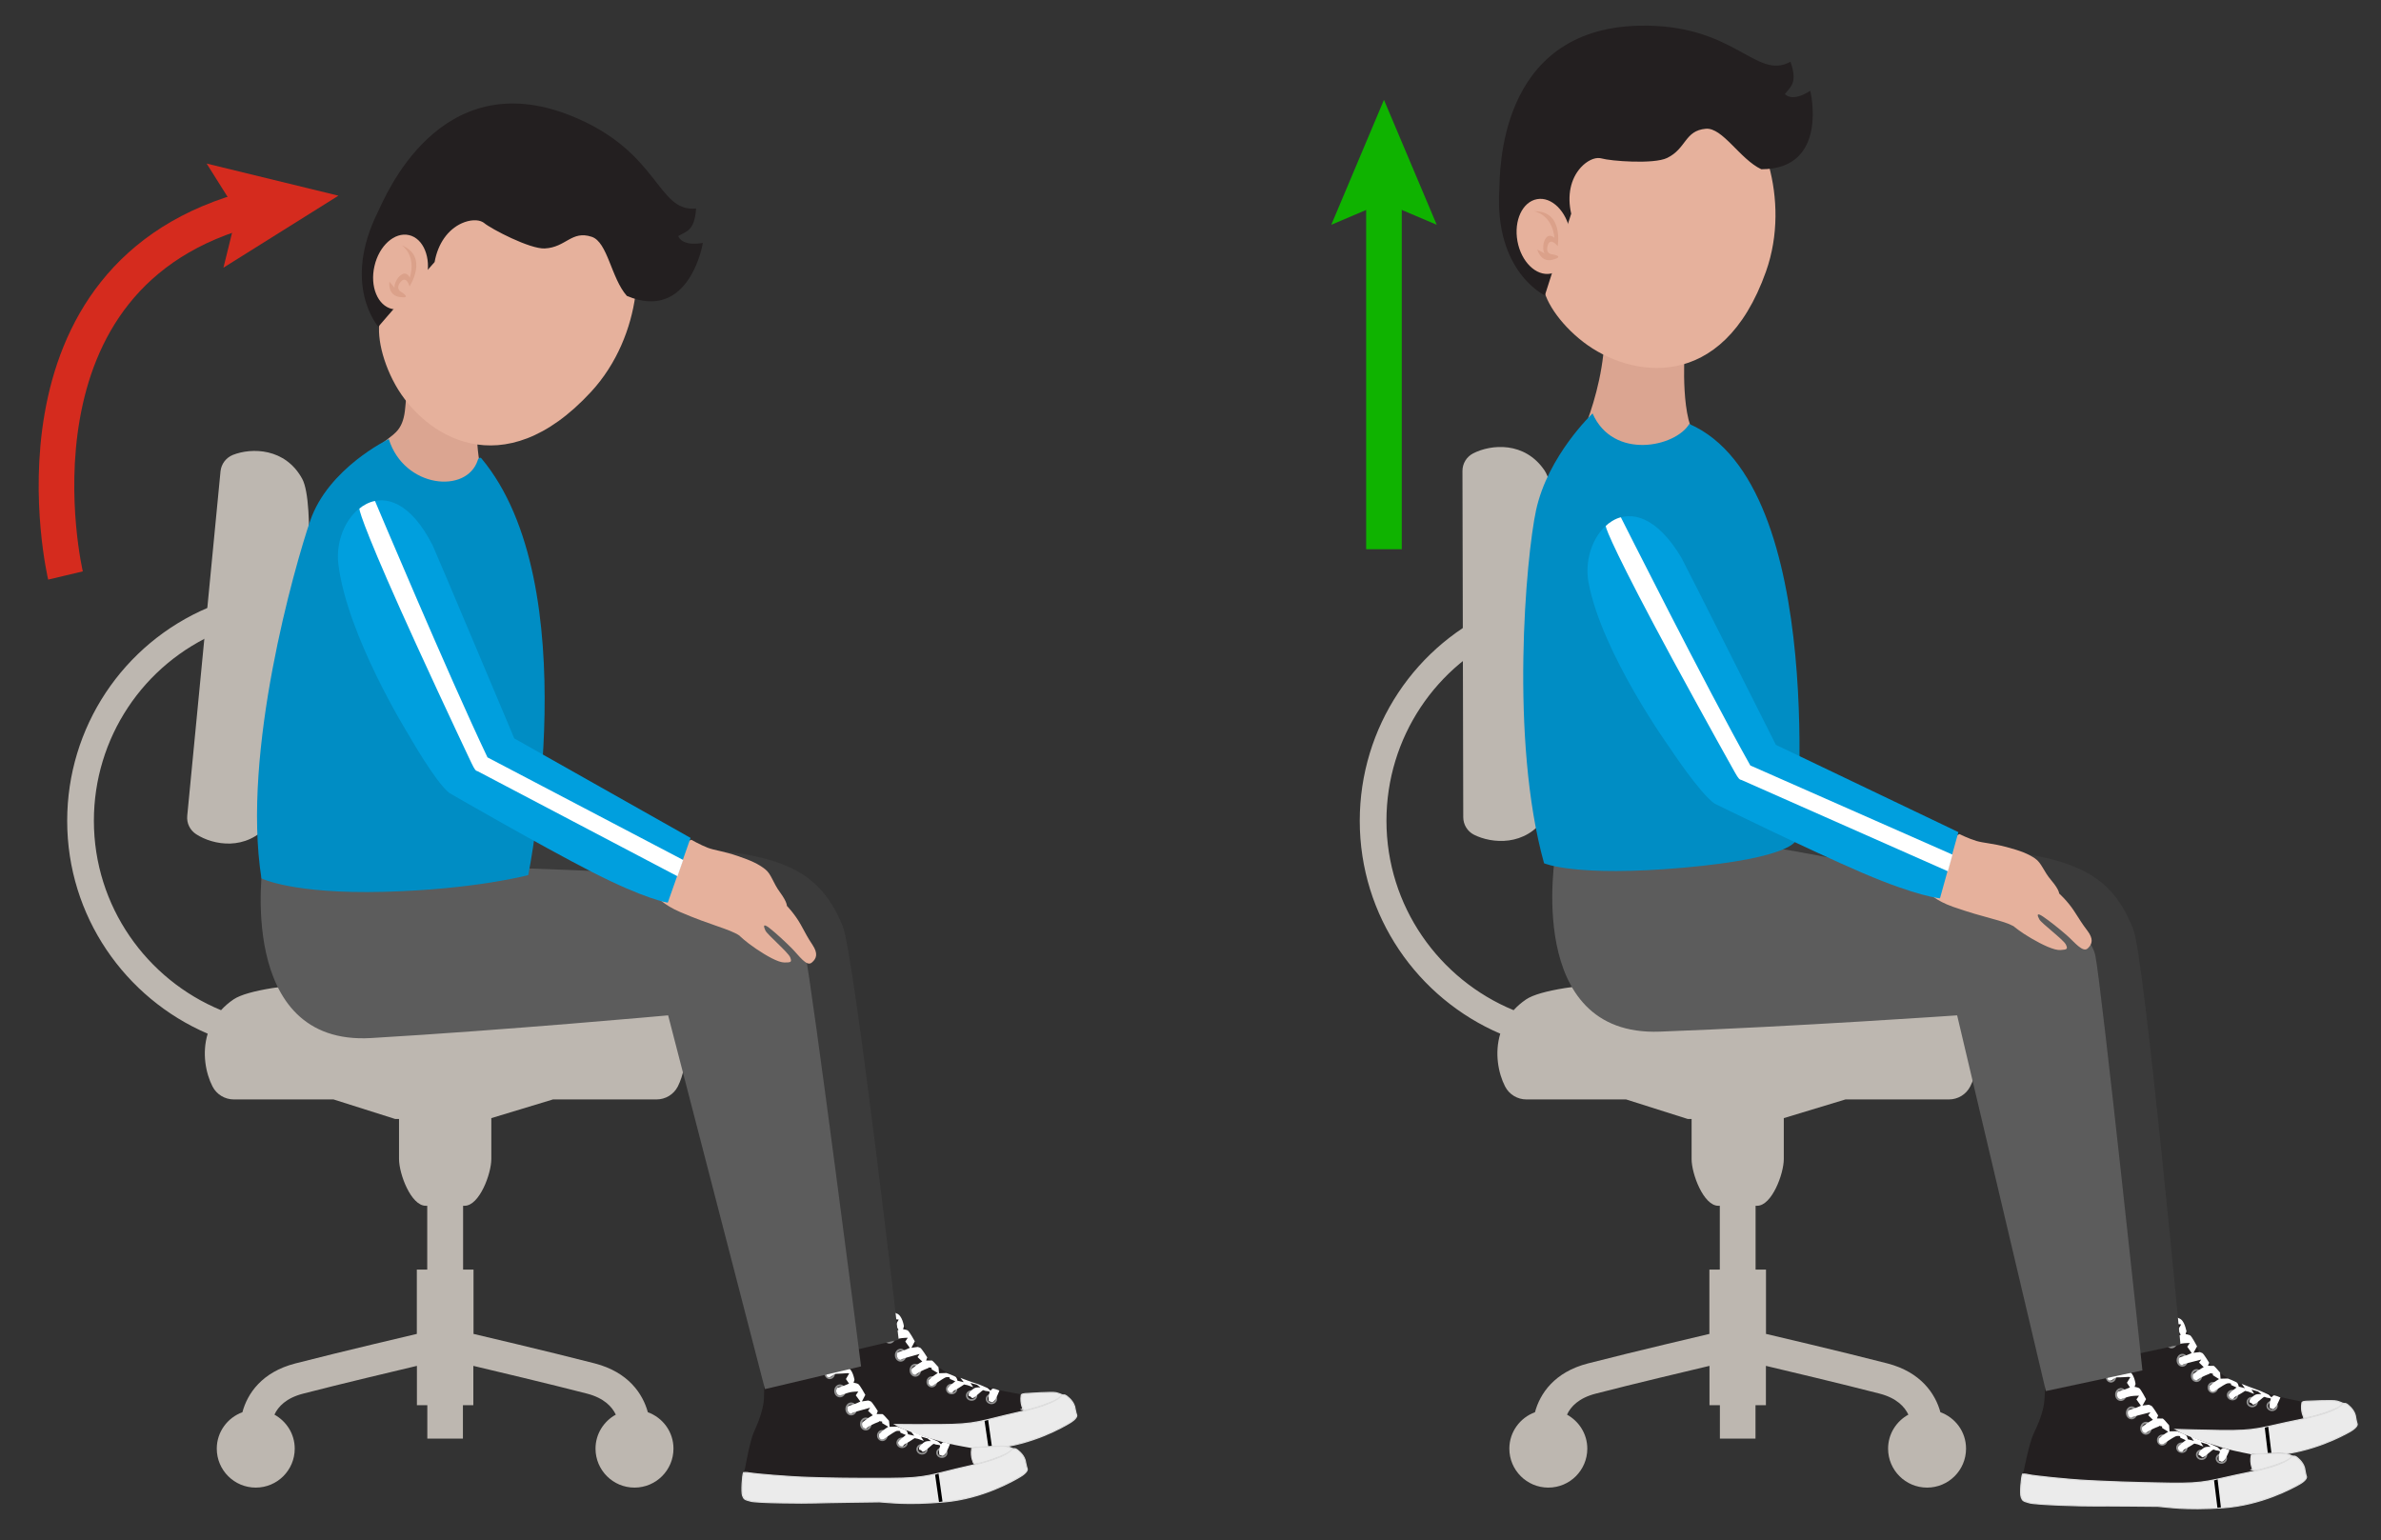 <?xml version="1.0" encoding="utf-8"?>
<!-- Generator: Adobe Illustrator 26.0.2, SVG Export Plug-In . SVG Version: 6.00 Build 0)  -->
<svg version="1.1" xmlns="http://www.w3.org/2000/svg" xmlns:xlink="http://www.w3.org/1999/xlink" x="0px" y="0px"
	 viewBox="0 0 267.56 173.08" style="enable-background:new 0 0 267.56 173.08;" xml:space="preserve">
<rect x="0" y="0" width="267.56" height="173.08" fill="#333333" stroke="none"/>
<style type="text/css">
	.st0{fill:#457CBE;}
	.st1{display:none;fill:#457CBE;}
	.st2{display:none;opacity:0.4;fill:#FFFFFF;}
	.st3{display:none;fill:none;stroke:#FFFFFF;stroke-width:1.371;stroke-miterlimit:10;}
	.st4{fill:#4D4D4D;}
	.st5{fill:#0FB300;}
	.st6{fill:#EF9221;}
	.st7{fill:#FDCE94;}
	.st8{fill:#D32D27;}
	.st9{fill:#F09320;}
	.st10{fill:#D52B1E;}
	.st11{fill:#B871C9;}
	.st12{fill:#407CC9;}
	.st13{display:none;}
	.st14{display:inline;opacity:0.3;fill:#231F20;}
	.st15{fill:#BDB7B0;}
	.st16{fill:#231F20;}
	.st17{fill:#EBEBEB;stroke:#DEDEDE;stroke-width:0.132;stroke-miterlimit:10;}
	.st18{fill:none;stroke:#919191;stroke-width:0.199;stroke-miterlimit:10;}
	.st19{fill:none;stroke:#919191;stroke-width:0.214;stroke-miterlimit:10;}
	.st20{fill:none;stroke:#919191;stroke-width:0.19;stroke-miterlimit:10;}
	.st21{fill:none;stroke:#919191;stroke-width:0.191;stroke-miterlimit:10;}
	.st22{fill:none;stroke:#919191;stroke-width:0.19;stroke-miterlimit:10;}
	.st23{fill:#FFFFFF;}
	.st24{fill:#3B3B3B;}
	.st25{fill:#5C5C5C;}
	.st26{fill:#DBA591;}
	.st27{fill:#008DC4;}
	.st28{fill:#E6B19C;}
	.st29{fill:#DBA18A;}
	.st30{fill:#301B1A;}
	.st31{fill:#009FDE;}
	.st32{fill:none;stroke:#0FB300;stroke-width:4;stroke-miterlimit:10;}
	.st33{fill:none;stroke:#D52B1E;stroke-width:4;stroke-miterlimit:10;}
	.st34{fill:#FFECD4;}
	.st35{fill:#FFE8E8;}
	.st36{opacity:0.4;}
	.st37{fill-rule:evenodd;clip-rule:evenodd;fill:#61B85A;}
	.st38{fill-rule:evenodd;clip-rule:evenodd;fill:#F7D945;}
	.st39{fill-rule:evenodd;clip-rule:evenodd;fill:#FF5445;}
	.st40{fill-rule:evenodd;clip-rule:evenodd;fill:#EB6154;}
	.st41{opacity:0.21;}
	.st42{fill:url(#SVGID_1_);}
	.st43{opacity:0.5;}
	.st44{fill:url(#SVGID_00000074433929664998958150000002700572899705525174_);}
	.st45{fill:url(#SVGID_00000172423965097472548030000000564071359209234055_);}
</style>
<g id="FINAL_ICONS_ON_ARTBOARDS">
	<g id="UNPAIR_BLUETOOTH">
	</g>
	<g id="VIEW_RECENT_ERRORS">
	</g>
	<g id="PAST_RESULTS">
	</g>
	<g id="QUALITY_CONTROL_1_">
	</g>
	<g id="TRASH_CAN_1_">
	</g>
	<g id="_x30_4_QC_EXP.">
	</g>
	<g id="_x30_3_QC_EXP.">
	</g>
	<g id="_x30_2_QC_EXP.">
	</g>
	<g id="_x30_1_QC_EXP.">
	</g>
	<g id="_x30_3B_DEVICE_EXP.">
	</g>
	<g id="_x30_3A_DEVICE_EXP.">
	</g>
	<g id="_x30_2_DEVICE_EXP.">
	</g>
	<g id="_x30_1_DEVICE_EXP.">
	</g>
	<g id="_x30_4C_BATTERY">
	</g>
	<g id="_x30_4B_BATTERY">
	</g>
	<g id="_x30_4A_BATTERY">
	</g>
	<g id="_x30_3C_BATTERY">
	</g>
	<g id="_x30_3B_BATTERY">
	</g>
	<g id="_x30_3A_BATTERY">
	</g>
	<g id="_x30_2_BATTERY">
	</g>
	<g id="_x30_1_BATTERY">
	</g>
	<g id="SHORT">
	</g>
	<g id="STANDARD">
	</g>
	<g id="_x30_0" class="st13">
	</g>
</g>
<g id="POSTURE_ILLOS">
	<g id="_x30_2_GOOD_POSTURE">
		<g>
			<path class="st15" d="M173.65,91.85c1.74-2.59,1.9-15.29,1.89-19.31l0-0.13l0-0.24c-0.01-4.02-0.23-16.73-1.98-19.31
				c-2.24-3.29-6.02-2.94-8.02-1.91c-0.74,0.38-1.2,1.14-1.2,1.97l0.09,38.91c0,0.83,0.46,1.59,1.2,1.97
				C167.65,94.82,171.43,95.14,173.65,91.85z"/>
			<path class="st15" d="M219.04,112.31c-3.15-2.13-18.65-2.36-23.55-2.36l-0.16,0l-0.29,0c-4.9,0-20.4,0.23-23.55,2.36
				c-0.55,0.37-1.01,0.78-1.4,1.21c-8.37-3.45-14.29-11.69-14.29-21.29c0-9.27,5.52-17.6,14.06-21.21l-1.17-2.76
				c-9.65,4.08-15.89,13.5-15.89,23.98c0,10.72,6.51,19.94,15.79,23.92c-0.66,2.17-0.22,4.45,0.54,5.93c0.46,0.9,1.39,1.46,2.4,1.46
				h11.2l6.94,2.2h0.42v4.5c0,1.66,1.34,5.25,3,5.25h0.17v7.17h-1.17v7.26l-0.01-0.03c-0.08,0.02-8.37,1.96-13.65,3.32
				c-3.76,0.97-5.38,3.39-5.94,5.48c-1.67,0.61-2.88,2.21-2.88,4.09c0,2.42,1.96,4.38,4.38,4.38s4.38-1.96,4.38-4.38
				c0-1.65-0.93-3.07-2.28-3.82c0.41-0.89,1.31-1.87,3.23-2.36c4.28-1.11,10.59-2.6,12.78-3.12v4.42h1.17v3.75h4v-3.75h1.17v-4.42
				c2.19,0.52,8.49,2.01,12.78,3.12c1.92,0.5,2.81,1.48,3.23,2.36c-1.35,0.74-2.28,2.17-2.28,3.82c0,2.42,1.96,4.38,4.38,4.38
				s4.38-1.96,4.38-4.38c0-1.89-1.2-3.48-2.88-4.09c-0.57-2.08-2.19-4.5-5.94-5.48c-5.27-1.36-13.56-3.3-13.65-3.32l-0.01,0.03
				v-7.26h-1.17v-7.17h0.17c1.66,0,3-3.59,3-5.25v-4.6l6.93-2.1h11.62c1.02,0,1.94-0.56,2.4-1.46
				C222.64,119.65,223.05,115.03,219.04,112.31z"/>
		</g>
		<g>
			<g>
				<g>
					<path class="st16" d="M235.52,148.33c-0.08-0.63-0.28-1.21-0.11-1.3c0.17-0.09,0.36,0.01,0.83,0.18
						c0.48,0.18,1.72,0.35,2.65,0.3c0.94-0.05,1.63-0.16,1.63-0.16s-0.14-1.49,0.74-2.12c0.88-0.63,1.53-1,1.53-1s1.2,2.3,1.47,2.93
						c0.27,0.63,2.46,4.06,3.02,4.93c0.56,0.88,2.18,2.49,3.92,3.2c1.73,0.71,4.09,1.45,4.9,1.66c0.81,0.21,2.58,0.56,2.58,0.56
						s0-0.04,0.46-0.06c0.46-0.01,3-0.15,3.47-0.02c0.18,0.05,0.35,0.11,0.49,0.17c0.23,0.1,0.4,0.09,0.48,0.14
						c0.14,0.08,0.14,0.08,0.14,0.08s0.73,0.5,0.93,1.24c0,0,0.13,0.79,0.2,0.94c0.07,0.14-0.06,0.48-0.79,0.89
						c-0.73,0.41-4.24,2.35-8.56,2.64c-4.32,0.29-6.32-0.09-7.33-0.16c0,0-5.87-0.06-7.19-0.04c-1.32,0.02-6.56-0.14-7.25-0.35
						c-0.69-0.21-0.76-0.21-0.92-0.64c-0.16-0.43,0.03-2.3,0.15-2.58c0.13-0.28,0.18-0.55,0.18-0.55s0.59-3,1.07-4
						c0.48-1,1.08-2.37,1.2-3.61C235.55,150.37,235.52,148.33,235.52,148.33z"/>
					<path class="st17" d="M258.68,157.63c0,0,0-0.14,0.46-0.16c0.46-0.01,3-0.15,3.47-0.02c0.18,0.05,0.35,0.11,0.49,0.17
						c0,0,0.77,0.24-1.52,1.03c-2.29,0.79-2.67,0.66-2.67,0.66S258.49,158.61,258.68,157.63z"/>
					<path class="st17" d="M232.98,159.74c-0.13,0.29-0.31,2.15-0.15,2.58c0.16,0.43,0.23,0.44,0.92,0.64
						c0.69,0.21,5.93,0.37,7.25,0.35c1.32-0.02,7.19,0.04,7.19,0.04c1.01,0.07,3.01,0.45,7.33,0.16c4.32-0.29,7.83-2.23,8.56-2.64
						c0.73-0.42,0.86-0.75,0.79-0.89c-0.07-0.15-0.2-0.94-0.2-0.94c-0.2-0.75-0.93-1.24-0.93-1.24s0,0-0.14-0.07
						c-0.06-0.03-0.21,0.02-0.33-0.04c0,0-0.27,0.93-4.81,1.84c-4.55,0.91-4.68,1.29-8.99,1.22c-4.31-0.07-6.68-0.17-9.1-0.29
						c-2.42-0.12-6.24-0.54-6.67-0.65C233.26,159.7,232.98,159.74,232.98,159.74z"/>
					<path class="st18" d="M243.41,148.78c-0.01,0.32-0.23,0.57-0.51,0.57c-0.27-0.01-0.49-0.27-0.48-0.59
						c0.01-0.32,0.24-0.57,0.51-0.57C243.2,148.2,243.42,148.46,243.41,148.78z"/>
					<path class="st19" d="M244.56,150.8c-0.01,0.34-0.25,0.62-0.55,0.61c-0.3-0.01-0.53-0.29-0.52-0.63
						c0.01-0.34,0.25-0.61,0.55-0.61C244.33,150.18,244.57,150.46,244.56,150.8z"/>
					<path class="st19" d="M245.77,152.87c-0.01,0.34-0.25,0.62-0.55,0.61c-0.3-0.01-0.53-0.29-0.52-0.63
						c0.01-0.34,0.25-0.62,0.55-0.61C245.54,152.24,245.78,152.52,245.77,152.87z"/>
					<path class="st19" d="M247.37,154.59c-0.01,0.34-0.25,0.61-0.55,0.61c-0.3-0.01-0.53-0.29-0.52-0.63
						c0.01-0.34,0.25-0.61,0.55-0.61C247.15,153.96,247.38,154.25,247.37,154.59z"/>
					<path class="st20" d="M249.16,155.93c-0.01,0.29-0.23,0.52-0.51,0.52c-0.27-0.01-0.49-0.25-0.48-0.54
						c0.01-0.29,0.23-0.52,0.51-0.52C248.95,155.39,249.17,155.63,249.16,155.93z"/>
					<path class="st21" d="M251.41,156.79c-0.01,0.27-0.25,0.49-0.55,0.48c-0.3-0.01-0.53-0.23-0.53-0.51
						c0.01-0.27,0.25-0.49,0.55-0.48C251.18,156.29,251.42,156.51,251.41,156.79z"/>
					<path class="st21" d="M253.63,157.56c-0.01,0.27-0.25,0.49-0.55,0.49c-0.3-0.01-0.53-0.23-0.53-0.51
						c0.01-0.27,0.25-0.49,0.55-0.48C253.4,157.06,253.64,157.29,253.63,157.56z"/>
					<path class="st22" d="M255.86,158c-0.01,0.27-0.25,0.48-0.55,0.48c-0.3-0.01-0.53-0.23-0.53-0.5c0.01-0.27,0.25-0.48,0.55-0.48
						C255.63,157.51,255.86,157.73,255.86,158z"/>
					<path class="st23" d="M244.87,148.15c0,0-0.54-0.32-1.14-0.22c-0.6,0.11-1.19,0.68-1.21,0.84c-0.02,0.17,0.04,0.49,0.35,0.45
						c0.31-0.04,0.4-0.37,0.81-0.36c0.41,0.01,1.08-0.05,1.2-0.05c0.12,0,0.22,0.03,0.22,0.03l-0.38,0.63l0.34,0.52
						c0,0-0.55,0.24-0.78,0.3c-0.23,0.06-0.56,0.16-0.56,0.16s-0.21,0.26-0.07,0.59c0.14,0.33,0.44,0.26,0.44,0.26
						s0.75-0.27,1.08-0.32c0.33-0.06,0.91-0.06,0.91-0.06l-0.29,0.42l0.5,0.71c0,0-0.55,0.25-0.75,0.3
						c-0.2,0.05-0.65,0.19-0.68,0.25c-0.04,0.12-0.08,0.28-0.01,0.49c0.12,0.33,0.38,0.3,0.38,0.3s0.18-0.13,0.65-0.23
						c0.47-0.11,1.48-0.38,1.48-0.38l-0.24,0.34l0.52,0.51c0,0-0.5,0.27-0.67,0.4c-0.17,0.13-0.52,0.38-0.52,0.38
						s-0.11,0.21,0.01,0.47c0.1,0.23,0.38,0.24,0.38,0.24l0.39-0.27c0,0,0.64-0.32,0.88-0.4c0.25-0.08,0.25-0.14,0.25-0.14
						l0.31,0.06l0,0.17l0.69,0.43c0,0-0.49,0.3-0.59,0.38c-0.1,0.08-0.45,0.38-0.45,0.38s-0.15,0.38,0.13,0.59
						c0.16,0.12,0.39,0.02,0.39,0.02s0.19-0.15,0.48-0.33c0.19-0.12,0.79-0.53,1.01-0.56c0.21-0.03,0.36,0.02,0.36,0.02l0.03,0.17
						l0.61,0.28c0,0-0.56,0.43-0.7,0.55c-0.18,0.15-0.19,0.31-0.19,0.31s0,0.17,0.16,0.33c0.16,0.14,0.35,0.09,0.35,0.09
						s0.14-0.22,0.35-0.32c0.03-0.02,0.07-0.03,0.1-0.05c0.25-0.11,0.89-0.53,0.89-0.53l0.38,0.09l0.64,0.25l-0.3-0.49l0.74,0.22
						l0.37,0.3c0,0-0.43-0.04-0.65,0.05c-0.22,0.09-0.62,0.47-0.67,0.6c-0.05,0.13-0.02,0.31-0.02,0.31s0.02-0.07,0.17,0.02
						c0.15,0.09,0.23,0.2,0.23,0.2s0.2-0.03,0.37-0.17c0.17-0.15,0.61-0.5,0.72-0.6c0.12-0.1,0.22-0.11,0.22-0.11s0.2,0.1,0.35,0.11
						c0.15,0,0.35,0.09,0.35,0.09s-0.16,0.49-0.15,0.69c0.01,0.2,0.01,0.35,0.01,0.35s0.16,0.07,0.29,0.12
						c0.13,0.05,0.3-0.08,0.45-0.31c0.15-0.23,0.47-0.98,0.47-0.98s-0.67-0.3-0.79-0.22c-0.12,0.08-0.22,0.21-0.22,0.21l-0.32-0.31
						c0,0-0.88-0.42-1.18-0.51c-0.3-0.09-1.85-0.7-1.85-0.7l0.37,0.49l-0.69-0.18c0,0-0.06-0.3-0.17-0.42
						c-0.11-0.12-1.05-0.49-1.05-0.49l-0.83,0.02l-0.05-0.68c0,0-0.37-0.42-0.47-0.54c-0.1-0.12-0.24-0.22-0.24-0.22l-0.66-0.01
						l0.14-0.34c0,0-0.61-1.02-0.77-1.09c-0.16-0.07-0.28-0.11-0.28-0.11l-0.71,0.08l0.4-0.72c0,0-0.59-1.14-0.78-1.24
						c-0.2-0.1-0.51-0.14-0.51-0.14l0.11-0.33C245.66,149.58,245.52,148.36,244.87,148.15z"/>
					<path class="st13" d="M250.88,165.17c-0.25-0.01-0.46-0.01-0.6-0.02c-0.25-0.01-0.67-0.04-1.21-0.08
						c-1.21-0.09-3.04-0.22-4.36-0.24c-1.87-0.02-5.5,0.06-5.54,0.06c-5.17,0.04-6.35-0.92-6.41-0.96l-0.01-0.38
						c0.01,0.01,1.42,0.98,6.41,0.94c0.03,0,3.66-0.07,5.54-0.06c1.34,0.01,3.18,0.15,4.39,0.24c0.53,0.04,0.95,0.07,1.19,0.08
						c0.66,0.03,2.92,0.1,4.59-0.29l0.09,0.39C253.62,165.17,251.87,165.19,250.88,165.17z"/>
					<polygon points="254.87,163.52 254.5,160.44 254.89,160.33 255.27,163.47 					"/>
				</g>
			</g>
			<g>
				<g>
					<path class="st16" d="M229.83,154.25c-0.08-0.63-0.28-1.21-0.11-1.3c0.17-0.09,0.36,0.01,0.83,0.18
						c0.48,0.18,1.72,0.35,2.65,0.3c0.94-0.05,1.63-0.16,1.63-0.16s-0.14-1.49,0.74-2.12c0.88-0.63,1.53-1,1.53-1s1.2,2.3,1.47,2.93
						c0.27,0.63,2.46,4.06,3.02,4.93c0.56,0.88,2.18,2.49,3.92,3.2c1.73,0.71,4.09,1.45,4.9,1.66c0.81,0.21,2.58,0.56,2.58,0.56
						s0-0.04,0.46-0.06c0.46-0.01,3-0.15,3.47-0.02c0.18,0.05,0.35,0.11,0.49,0.17c0.23,0.1,0.39,0.09,0.48,0.14
						c0.14,0.07,0.14,0.07,0.14,0.07s0.73,0.5,0.93,1.24c0,0,0.13,0.79,0.2,0.94c0.07,0.14-0.06,0.48-0.79,0.89
						c-0.73,0.42-4.24,2.35-8.56,2.64c-4.32,0.29-6.32-0.09-7.33-0.16c0,0-5.87-0.06-7.19-0.04c-1.32,0.02-6.56-0.14-7.25-0.35
						c-0.69-0.21-0.76-0.21-0.92-0.64c-0.16-0.43,0.03-2.3,0.15-2.58c0.13-0.28,0.18-0.55,0.18-0.55s0.59-3,1.07-4
						c0.48-1,1.08-2.37,1.2-3.62C229.85,156.29,229.83,154.25,229.83,154.25z"/>
					<path class="st17" d="M252.98,163.55c0,0,0-0.14,0.46-0.16c0.46-0.01,3-0.15,3.47-0.02c0.18,0.05,0.35,0.11,0.49,0.17
						c0,0,0.77,0.24-1.53,1.03c-2.29,0.79-2.67,0.66-2.67,0.66S252.79,164.53,252.98,163.55z"/>
					<path class="st17" d="M227.28,165.66c-0.13,0.29-0.31,2.15-0.15,2.58c0.16,0.43,0.23,0.44,0.92,0.64
						c0.69,0.21,5.93,0.37,7.25,0.35c1.32-0.02,7.19,0.04,7.19,0.04c1.01,0.07,3.01,0.45,7.33,0.16c4.32-0.29,7.83-2.23,8.56-2.64
						c0.73-0.41,0.86-0.75,0.79-0.89c-0.07-0.15-0.2-0.94-0.2-0.94c-0.2-0.75-0.93-1.24-0.93-1.24s0,0-0.14-0.07
						c-0.05-0.03-0.21,0.02-0.33-0.04c0,0-0.27,0.93-4.81,1.84c-4.55,0.91-4.68,1.29-8.99,1.22c-4.31-0.07-6.68-0.17-9.1-0.29
						c-2.42-0.12-6.24-0.54-6.67-0.65C227.57,165.62,227.28,165.66,227.28,165.66z"/>
					<path class="st18" d="M237.71,154.7c-0.01,0.32-0.23,0.57-0.51,0.57c-0.27-0.01-0.49-0.27-0.48-0.59
						c0.01-0.32,0.23-0.57,0.51-0.57C237.5,154.12,237.72,154.38,237.71,154.7z"/>
					<path class="st19" d="M238.86,156.72c-0.01,0.34-0.25,0.62-0.55,0.61c-0.3-0.01-0.53-0.29-0.52-0.63
						c0.01-0.34,0.25-0.61,0.55-0.61C238.64,156.1,238.87,156.38,238.86,156.72z"/>
					<path class="st19" d="M240.07,158.78c-0.01,0.34-0.25,0.62-0.55,0.61c-0.3-0.01-0.53-0.29-0.52-0.63
						c0.01-0.34,0.25-0.62,0.55-0.61C239.85,158.16,240.08,158.44,240.07,158.78z"/>
					<path class="st19" d="M241.68,160.51c-0.01,0.34-0.25,0.61-0.55,0.61c-0.3-0.01-0.53-0.29-0.52-0.63
						c0.01-0.34,0.25-0.61,0.55-0.61C241.45,159.88,241.68,160.16,241.68,160.51z"/>
					<path class="st20" d="M243.47,161.84c-0.01,0.29-0.23,0.52-0.51,0.52c-0.27-0.01-0.49-0.25-0.48-0.54
						c0.01-0.29,0.23-0.52,0.51-0.52C243.26,161.31,243.47,161.55,243.47,161.84z"/>
					<path class="st21" d="M245.72,162.7c-0.01,0.27-0.25,0.49-0.55,0.48c-0.3-0.01-0.53-0.23-0.53-0.51
						c0.01-0.27,0.25-0.49,0.55-0.48C245.49,162.2,245.72,162.43,245.72,162.7z"/>
					<path class="st21" d="M247.94,163.48c-0.01,0.28-0.25,0.49-0.55,0.49c-0.3-0.01-0.53-0.23-0.53-0.51
						c0.01-0.27,0.25-0.49,0.55-0.48C247.71,162.98,247.94,163.21,247.94,163.48z"/>
					<path class="st22" d="M250.16,163.92c-0.01,0.27-0.25,0.48-0.55,0.48c-0.3-0.01-0.53-0.23-0.53-0.5
						c0.01-0.27,0.25-0.48,0.55-0.48C249.93,163.42,250.17,163.65,250.16,163.92z"/>
					<path class="st23" d="M239.17,154.07c0,0-0.54-0.32-1.15-0.22c-0.6,0.11-1.19,0.68-1.21,0.84c-0.02,0.17,0.04,0.49,0.35,0.45
						c0.31-0.04,0.4-0.37,0.81-0.36c0.41,0.01,1.08-0.05,1.2-0.05c0.12,0,0.22,0.03,0.22,0.03l-0.38,0.63l0.34,0.52
						c0,0-0.55,0.24-0.78,0.3c-0.23,0.06-0.56,0.16-0.56,0.16s-0.21,0.26-0.07,0.59c0.14,0.33,0.44,0.26,0.44,0.26
						s0.75-0.27,1.08-0.32c0.33-0.06,0.91-0.06,0.91-0.06l-0.29,0.42l0.5,0.71c0,0-0.55,0.25-0.75,0.3
						c-0.2,0.05-0.65,0.19-0.68,0.25c-0.04,0.12-0.08,0.28-0.01,0.49c0.12,0.33,0.38,0.3,0.38,0.3s0.18-0.13,0.65-0.23
						c0.47-0.11,1.48-0.38,1.48-0.38l-0.24,0.34l0.52,0.51c0,0-0.5,0.27-0.67,0.4c-0.17,0.13-0.52,0.38-0.52,0.38
						s-0.11,0.21,0.01,0.47c0.1,0.23,0.38,0.24,0.38,0.24l0.39-0.27c0,0,0.64-0.32,0.88-0.4c0.25-0.08,0.25-0.14,0.25-0.14
						l0.31,0.06l0,0.17l0.69,0.43c0,0-0.49,0.3-0.59,0.38c-0.1,0.08-0.45,0.38-0.45,0.38s-0.15,0.38,0.13,0.59
						c0.16,0.12,0.39,0.02,0.39,0.02s0.19-0.15,0.48-0.33c0.19-0.12,0.79-0.53,1.01-0.56c0.22-0.03,0.36,0.02,0.36,0.02l0.03,0.17
						l0.61,0.28c0,0-0.56,0.43-0.7,0.55c-0.18,0.15-0.19,0.31-0.19,0.31s0,0.17,0.16,0.33c0.16,0.14,0.35,0.09,0.35,0.09
						s0.14-0.22,0.35-0.32c0.03-0.02,0.07-0.03,0.1-0.05c0.25-0.11,0.89-0.53,0.89-0.53l0.38,0.09l0.64,0.25l-0.3-0.49l0.74,0.22
						l0.37,0.3c0,0-0.43-0.04-0.65,0.05c-0.22,0.09-0.62,0.47-0.67,0.6c-0.05,0.13-0.02,0.31-0.02,0.31s0.02-0.07,0.16,0.02
						c0.15,0.09,0.23,0.2,0.23,0.2s0.2-0.03,0.37-0.17c0.17-0.15,0.61-0.5,0.72-0.6c0.12-0.1,0.22-0.11,0.22-0.11s0.2,0.1,0.35,0.11
						c0.15,0,0.35,0.09,0.35,0.09s-0.16,0.49-0.15,0.69c0.01,0.2,0.01,0.35,0.01,0.35s0.16,0.07,0.29,0.12
						c0.13,0.05,0.3-0.08,0.45-0.31c0.15-0.23,0.47-0.98,0.47-0.98s-0.67-0.3-0.79-0.22c-0.12,0.08-0.22,0.21-0.22,0.21l-0.32-0.31
						c0,0-0.88-0.42-1.18-0.51c-0.3-0.09-1.86-0.7-1.86-0.7l0.37,0.49l-0.69-0.18c0,0-0.06-0.3-0.17-0.42
						c-0.11-0.12-1.05-0.49-1.05-0.49l-0.83,0.02l-0.05-0.68c0,0-0.37-0.42-0.47-0.54c-0.1-0.12-0.24-0.22-0.24-0.22l-0.66-0.01
						l0.14-0.34c0,0-0.61-1.02-0.77-1.09c-0.16-0.07-0.28-0.11-0.28-0.11l-0.71,0.09l0.4-0.72c0,0-0.59-1.14-0.78-1.24
						c-0.2-0.1-0.51-0.14-0.51-0.14l0.11-0.33C239.97,155.49,239.82,154.28,239.17,154.07z"/>
					<path class="st13" d="M245.18,171.08c-0.26-0.01-0.46-0.01-0.6-0.02c-0.25-0.01-0.67-0.04-1.21-0.08
						c-1.21-0.09-3.04-0.22-4.36-0.24c-1.87-0.02-5.5,0.06-5.53,0.06c-5.17,0.04-6.35-0.92-6.41-0.96l-0.01-0.38
						c0.01,0.01,1.42,0.98,6.41,0.94c0.03,0,3.66-0.07,5.54-0.06c1.34,0.01,3.18,0.15,4.39,0.24c0.53,0.04,0.95,0.07,1.19,0.08
						c0.66,0.03,2.92,0.1,4.59-0.29l0.09,0.39C247.92,171.09,246.18,171.11,245.18,171.08z"/>
					<polygon points="249.18,169.44 248.8,166.36 249.2,166.25 249.57,169.39 					"/>
				</g>
			</g>
			<path class="st24" d="M179.08,92.97c0,0-3.6,20.63,11.72,20.06c15.31-0.57,33.41-1.83,33.41-1.83l9.97,42.22l10.85-2.32
				c0,0-4.07-43.47-5.29-46.62c-2.8-7.26-7.92-8.42-20.5-9.45c-3.53-0.29-8.22-1.86-13.17-2.12c-2.81-0.15-6.63-3.32-9.43-3.46
				C186.83,88.99,179.08,92.97,179.08,92.97z"/>
			<path class="st25" d="M174.8,95.87c0,0-3.6,20.63,11.72,20.06c15.31-0.57,33.41-1.83,33.41-1.83l9.97,42.22l10.85-2.32
				c0,0-4.61-43.31-5.29-46.62c-0.68-3.32-7.92-8.42-20.5-9.45c-5.84-0.47-13.87-2.94-21.92-3.31
				C183.75,94.19,174.8,95.87,174.8,95.87z"/>
		</g>
		<g>
			<path class="st26" d="M189.3,39.77c0,0-0.5,7.84,1.54,9.58l-2.34,0.67c-2.71,0.38-9.6,1.8-12.3,2.17c0,0,4.18-7.33,4.12-15.21
				l8.63,2.77"/>
			<path class="st27" d="M173.51,97.01c-3.87-13.91-2.03-34.44-0.9-39.67c1.33-6.14,6.35-10.88,6.35-10.88
				c2.33,5.28,9.33,3.77,10.87,1.18c15.78,6.91,11.99,46.78,11.99,46.78s-0.34,1.99-12.57,3.08
				C177.02,98.59,173.51,97.01,173.51,97.01z"/>
			<g>
				<path class="st28" d="M181.74,11.57c-1.95,1.48-6,3.23-5.8,7.81c-5.22-1.73-2.49,8.49-2.54,12.42
					c-0.02,1.74,1.81,4.55,4.53,6.64c5.2,4,15.63,5.86,20.52-7.93c2.89-8.16-0.62-17.14-4.25-19.35
					C189.37,8.22,181.76,11.56,181.74,11.57z"/>
				<path class="st16" d="M203.42,10.2c-0.02,0-1.84,1.32-2.85,0.38c0.61-0.83,1.48-1.23,0.63-3.64c-3.91,2.15-6.23-4.31-17.04-4.05
					c-15.98,0.38-15.58,16.76-15.68,18.41c-0.55,9.27,5.12,11.89,5.12,11.9c-0.01,0.02,2.92-9.11,2.95-9.15
					c0.01-0.01,0.01-0.02,0.01-0.04c-0.47-2.04-0.07-3.93,1.09-5.2c0.66-0.72,1.5-1.13,2.14-1.04c0.06,0.01,0.11,0.02,0.16,0.03
					c1.02,0.3,5.89,0.68,7.39-0.05c2.17-1.05,1.96-3.07,4.34-3.28c1.89-0.17,3.83,3.41,6.24,4.55
					C205.57,19.02,203.44,10.2,203.42,10.2z"/>
				<g>
					<path class="st28" d="M172.72,22.38c1.63-0.3,3.3,1.34,3.72,3.65c0.42,2.31-0.57,4.43-2.2,4.72c-1.63,0.3-3.3-1.34-3.72-3.65
						C170.1,24.79,171.08,22.68,172.72,22.38"/>
					<path class="st29" d="M172.39,23.74c0,0,1.99,0.3,2.29,2.98c-0.91-0.72-1.2,0.55-1.2,0.55s-0.27,1.12,0.3,1.36
						c0.57,0.23-1.03-0.59-1.03-0.59s0.38,1.52,1.75,1.14c1.38-0.37-0.01-0.59-0.01-0.59s-0.92,0.01-0.54-1.1
						c0.33-0.83,1.09,0.17,1.09,0.17S175.75,23.67,172.39,23.74"/>
				</g>
			</g>
			<g>
				<path class="st28" d="M215.19,98.24c0,0,0.62,2.38,4.27,3.66c3.65,1.28,5.6,1.51,6.81,2.18c0,0,0.74,0.64,1.98,1.36
					c1.24,0.72,2.58,1.37,3.29,1.32c0.72-0.05,0.87-0.09,0.6-0.63c-0.27-0.54-2.73-2.37-2.97-2.81c-0.24-0.44-0.36-0.84,0.41-0.32
					c0.77,0.52,1.82,1.36,2.69,2.12c0.87,0.77,1.78,1.96,2.33,1.46c0.55-0.51,0.65-1.09-0.03-1.99c-0.68-0.9-0.75-1.07-1.48-2.19
					c-0.73-1.13-1.7-2-1.7-2s0.02-0.41-0.87-1.46c-0.9-1.05-1.09-1.97-1.85-2.48c-0.77-0.52-1.6-0.85-3.17-1.27
					c-1.57-0.42-2.6-0.45-3.41-0.69c-0.81-0.24-1.91-0.77-1.91-0.77l-1.9,0.92l-2.43,1.95L215.19,98.24z"/>
				<path class="st31" d="M220.07,93.51l-2.07,7.44c0,0-2.51-0.2-8.65-2.83c-6.13-2.63-16.67-7.81-16.67-7.81
					c-1.66-1.13-5.04-6.27-5.04-6.27s-7.63-10.6-9.13-18.57c-1.06-5.62,4.92-12.06,10.44-2.79c0.31,0.52,10.61,21.02,10.61,21.02
					L220.07,93.51z"/>
				<path class="st23" d="M182.14,58.13c0,0,9.56,19.02,14.55,27.89l22.72,10.02l-0.52,1.87l-23.17-10.25
					c-0.06-0.01-0.11-0.03-0.16-0.05c-0.22-0.11-0.38-0.4-0.99-1.5c-0.4-0.71-0.96-1.73-1.65-2.96c-1.24-2.24-3.12-5.65-5.01-9.13
					c-6.2-11.46-7.44-14.53-7.47-14.91C180.78,58.76,181.47,58.29,182.14,58.13z"/>
			</g>
		</g>
		<g>
			<g>
				<line class="st32" x1="155.52" y1="61.72" x2="155.52" y2="20.77"/>
				<g>
					<polygon class="st5" points="161.45,25.26 155.52,22.74 149.6,25.26 155.52,11.22 					"/>
				</g>
			</g>
		</g>
	</g>
	<g id="_x30_1_BAD_POSTURE">
		<g>
			<path class="st15" d="M30.22,92.62c1.99-2.4,3.4-15.03,3.78-19.03l0.01-0.13l0.02-0.24c0.39-4,1.42-16.67-0.07-19.41
				c-1.9-3.49-5.7-3.52-7.79-2.69c-0.77,0.31-1.3,1.01-1.39,1.84l-3.74,38.72c-0.08,0.83,0.31,1.62,1.01,2.07
				C23.95,94.98,27.68,95.68,30.22,92.62z"/>
			<path class="st15" d="M73.79,112.31c-3.15-2.13-18.65-2.36-23.55-2.36l-0.16,0l-0.29,0c-4.9,0-20.4,0.23-23.55,2.36
				c-0.55,0.37-1.01,0.78-1.4,1.21c-8.37-3.45-14.29-11.69-14.29-21.29c0-9.27,5.52-17.6,14.06-21.21l-1.17-2.76
				c-9.65,4.08-15.89,13.5-15.89,23.98c0,10.72,6.51,19.94,15.79,23.92c-0.66,2.17-0.22,4.45,0.54,5.93c0.46,0.9,1.39,1.46,2.4,1.46
				h11.2l6.94,2.2h0.42v4.5c0,1.66,1.34,5.25,3,5.25h0.17v7.17h-1.17v7.26l-0.01-0.03c-0.08,0.02-8.37,1.96-13.65,3.32
				c-3.76,0.97-5.38,3.39-5.94,5.48c-1.67,0.61-2.88,2.21-2.88,4.09c0,2.42,1.96,4.38,4.38,4.38s4.38-1.96,4.38-4.38
				c0-1.65-0.93-3.07-2.28-3.82c0.41-0.89,1.31-1.87,3.23-2.36c4.28-1.11,10.59-2.6,12.78-3.12v4.42h1.17v3.75h4v-3.75h1.17v-4.42
				c2.19,0.52,8.49,2.01,12.78,3.12c1.92,0.5,2.81,1.48,3.23,2.36c-1.35,0.74-2.28,2.17-2.28,3.82c0,2.42,1.96,4.38,4.38,4.38
				s4.38-1.96,4.38-4.38c0-1.89-1.2-3.48-2.88-4.09c-0.57-2.08-2.19-4.5-5.94-5.48c-5.27-1.36-13.56-3.3-13.64-3.32l-0.01,0.03
				v-7.26h-1.17v-7.17h0.17c1.66,0,3-3.59,3-5.25v-4.6l6.93-2.1h11.63c1.02,0,1.94-0.56,2.4-1.46
				C77.39,119.65,77.8,115.03,73.79,112.31z"/>
		</g>
		<g>
			<g>
				<path class="st16" d="M91.41,147.99c-0.1-0.62-0.31-1.2-0.14-1.29c0.17-0.1,0.36,0,0.84,0.17c0.48,0.17,1.72,0.31,2.66,0.24
					c0.93-0.07,1.63-0.19,1.63-0.19s-0.17-1.48,0.69-2.13c0.86-0.65,1.51-1.03,1.51-1.03s1.25,2.28,1.53,2.9
					c0.29,0.62,2.55,4,3.13,4.86c0.57,0.86,2.24,2.44,3.99,3.11c1.75,0.67,4.12,1.37,4.93,1.56c0.81,0.19,2.59,0.5,2.59,0.5
					s0-0.04,0.45-0.07c0.46-0.02,2.99-0.21,3.47-0.1c0.18,0.05,0.35,0.1,0.5,0.16c0.23,0.09,0.4,0.08,0.49,0.12
					c0.14,0.07,0.14,0.07,0.14,0.07s0.74,0.48,0.96,1.22c0,0,0.14,0.79,0.22,0.93c0.07,0.14-0.05,0.48-0.77,0.91
					c-0.72,0.43-4.19,2.44-8.5,2.83c-4.31,0.38-6.32,0.05-7.33,0c0,0-5.87,0.07-7.18,0.12c-1.32,0.05-6.56,0-7.26-0.19
					c-0.69-0.19-0.77-0.19-0.93-0.62c-0.17-0.43-0.02-2.3,0.1-2.59c0.12-0.29,0.17-0.55,0.17-0.55s0.53-3.02,0.98-4.02
					c0.46-1.01,1.03-2.4,1.13-3.64C91.48,150.02,91.41,147.99,91.41,147.99z"/>
				<path class="st17" d="M114.76,156.78c0,0,0-0.14,0.45-0.17c0.46-0.02,2.99-0.21,3.47-0.1c0.18,0.05,0.35,0.1,0.5,0.16
					c0,0,0.77,0.23-1.5,1.07c-2.27,0.84-2.66,0.71-2.66,0.71S114.6,157.76,114.76,156.78z"/>
				<path class="st17" d="M89.11,159.45c-0.12,0.29-0.26,2.16-0.1,2.59c0.17,0.43,0.24,0.43,0.93,0.62c0.7,0.19,5.94,0.24,7.26,0.19
					c1.32-0.05,7.18-0.12,7.18-0.12c1.01,0.05,3.02,0.38,7.33,0c4.31-0.38,7.78-2.4,8.5-2.83c0.72-0.43,0.84-0.77,0.77-0.91
					c-0.07-0.14-0.22-0.93-0.22-0.93c-0.21-0.74-0.96-1.22-0.96-1.22s0,0-0.14-0.07c-0.06-0.03-0.21,0.02-0.33-0.03
					c0,0-0.25,0.94-4.77,1.94c-4.53,1.01-4.65,1.39-8.96,1.41c-4.31,0.02-6.68-0.02-9.1-0.1c-2.42-0.07-6.25-0.41-6.68-0.5
					C89.4,159.4,89.11,159.45,89.11,159.45z"/>
				<path class="st18" d="M99.31,148.26c0,0.32-0.22,0.58-0.5,0.58c-0.27,0-0.5-0.26-0.5-0.58c0-0.32,0.22-0.58,0.5-0.58
					C99.08,147.68,99.31,147.94,99.31,148.26z"/>
				<path class="st19" d="M100.5,150.26c0,0.34-0.24,0.62-0.54,0.62c-0.3,0-0.54-0.28-0.54-0.62c0-0.34,0.24-0.62,0.54-0.62
					C100.26,149.64,100.5,149.92,100.5,150.26z"/>
				<path class="st19" d="M101.75,152.29c0,0.34-0.24,0.62-0.54,0.62s-0.54-0.28-0.54-0.62c0-0.34,0.24-0.62,0.54-0.62
					S101.75,151.95,101.75,152.29z"/>
				<ellipse class="st19" cx="102.86" cy="153.98" rx="0.54" ry="0.62"/>
				<path class="st20" d="M105.21,155.28c0,0.29-0.22,0.53-0.5,0.53s-0.5-0.24-0.5-0.53c0-0.29,0.22-0.53,0.5-0.53
					S105.21,154.99,105.21,155.28z"/>
				<path class="st21" d="M107.48,156.09c0,0.27-0.24,0.5-0.54,0.5c-0.3,0-0.54-0.22-0.54-0.5c0-0.27,0.24-0.5,0.54-0.5
					C107.24,155.6,107.48,155.82,107.48,156.09z"/>
				<path class="st21" d="M109.72,156.82c0,0.28-0.24,0.5-0.54,0.5c-0.3,0-0.54-0.22-0.54-0.5c0-0.27,0.24-0.5,0.54-0.5
					C109.47,156.32,109.72,156.55,109.72,156.82z"/>
				<path class="st22" d="M111.95,157.21c0,0.27-0.24,0.49-0.54,0.49c-0.3,0-0.54-0.22-0.54-0.49c0-0.27,0.24-0.49,0.54-0.49
					C111.71,156.72,111.95,156.94,111.95,157.21z"/>
				<path class="st23" d="M100.75,147.6c0,0-0.55-0.31-1.15-0.19c-0.6,0.12-1.17,0.71-1.19,0.87c-0.02,0.17,0.05,0.49,0.36,0.44
					c0.31-0.05,0.39-0.38,0.8-0.38c0.41,0,1.08-0.07,1.2-0.07c0.12,0,0.22,0.02,0.22,0.02l-0.37,0.64l0.35,0.51
					c0,0-0.55,0.25-0.78,0.31c-0.23,0.07-0.55,0.17-0.55,0.17s-0.21,0.26-0.06,0.59c0.15,0.32,0.45,0.25,0.45,0.25
					s0.74-0.28,1.07-0.35c0.33-0.07,0.91-0.08,0.91-0.08l-0.28,0.43l0.51,0.7c0,0-0.55,0.26-0.74,0.31c-0.2,0.05-0.65,0.2-0.67,0.26
					c-0.04,0.12-0.08,0.28,0,0.49c0.12,0.32,0.39,0.29,0.39,0.29s0.18-0.13,0.65-0.25c0.46-0.12,1.47-0.41,1.47-0.41l-0.23,0.35
					l0.53,0.5c0,0-0.5,0.28-0.66,0.41c-0.16,0.13-0.51,0.39-0.51,0.39s-0.11,0.21,0.02,0.47c0.11,0.22,0.38,0.23,0.38,0.23
					l0.38-0.28c0,0,0.63-0.33,0.88-0.41c0.25-0.08,0.25-0.15,0.25-0.15l0.31,0.05v0.17l0.69,0.41c0,0-0.48,0.31-0.58,0.4
					c-0.1,0.08-0.44,0.39-0.44,0.39s-0.14,0.38,0.14,0.59c0.16,0.12,0.39,0.01,0.39,0.01s0.19-0.16,0.47-0.34
					c0.19-0.12,0.78-0.55,0.99-0.58c0.21-0.03,0.36,0.02,0.36,0.02l0.03,0.17l0.61,0.27c0,0-0.55,0.44-0.69,0.56
					c-0.17,0.16-0.18,0.32-0.18,0.32s0,0.17,0.17,0.32c0.17,0.13,0.36,0.08,0.36,0.08s0.14-0.22,0.35-0.32
					c0.03-0.02,0.07-0.03,0.1-0.05c0.25-0.12,0.88-0.55,0.88-0.55l0.38,0.08l0.65,0.23l-0.32-0.48l0.74,0.2l0.38,0.3
					c0,0-0.43-0.03-0.65,0.07c-0.21,0.1-0.61,0.48-0.66,0.61c-0.05,0.13-0.02,0.31-0.02,0.31s0.02-0.07,0.17,0.02
					c0.15,0.08,0.23,0.2,0.23,0.2s0.2-0.03,0.36-0.18c0.17-0.15,0.59-0.51,0.71-0.61c0.12-0.1,0.21-0.11,0.21-0.11s0.2,0.1,0.35,0.1
					c0.15,0,0.35,0.08,0.35,0.08s-0.15,0.5-0.13,0.69c0.02,0.2,0.02,0.35,0.02,0.35s0.17,0.07,0.3,0.12
					c0.13,0.05,0.3-0.08,0.45-0.31c0.15-0.23,0.45-0.99,0.45-0.99s-0.68-0.28-0.79-0.2c-0.12,0.08-0.21,0.22-0.21,0.22l-0.33-0.3
					c0,0-0.89-0.4-1.19-0.48c-0.3-0.08-1.87-0.66-1.87-0.66l0.38,0.48l-0.7-0.16c0,0-0.07-0.3-0.18-0.41
					c-0.12-0.12-1.06-0.46-1.06-0.46l-0.83,0.03l-0.07-0.68c0,0-0.38-0.41-0.48-0.53c-0.1-0.12-0.25-0.22-0.25-0.22h-0.66l0.13-0.35
					c0,0-0.63-1.01-0.79-1.08c-0.17-0.07-0.28-0.1-0.28-0.1l-0.71,0.1l0.38-0.73c0,0-0.61-1.12-0.81-1.23
					c-0.2-0.1-0.51-0.13-0.51-0.13l0.1-0.33C101.57,149.01,101.4,147.8,100.75,147.6z"/>
				<path class="st13" d="M107.13,164.48c-0.26,0-0.46,0-0.6-0.01c-0.25-0.01-0.67-0.03-1.21-0.06c-1.21-0.06-3.04-0.16-4.37-0.14
					c-1.87,0.02-5.49,0.18-5.53,0.18c-5.17,0.15-6.37-0.78-6.43-0.82l-0.02-0.38c0.01,0.01,1.44,0.95,6.43,0.8
					c0.03,0,3.66-0.15,5.54-0.18c1.34-0.02,3.18,0.08,4.39,0.14c0.53,0.03,0.95,0.05,1.2,0.06c0.66,0.02,2.92,0.04,4.58-0.39
					l0.1,0.39C109.87,164.42,108.12,164.48,107.13,164.48z"/>
				<polygon points="111.09,162.75 110.64,159.68 111.04,159.56 111.48,162.69 				"/>
			</g>
		</g>
		<g>
			<g>
				<path class="st16" d="M85.84,154.03c-0.1-0.62-0.31-1.2-0.14-1.29c0.17-0.1,0.36,0,0.84,0.17c0.48,0.17,1.72,0.31,2.66,0.24
					c0.93-0.07,1.63-0.19,1.63-0.19s-0.17-1.48,0.69-2.13c0.86-0.65,1.51-1.03,1.51-1.03s1.25,2.28,1.53,2.9
					c0.29,0.62,2.55,4,3.13,4.86c0.57,0.86,2.24,2.44,3.99,3.11c1.75,0.67,4.12,1.37,4.93,1.56c0.81,0.19,2.59,0.5,2.59,0.5
					s0-0.04,0.45-0.07c0.46-0.02,2.99-0.21,3.47-0.1c0.18,0.05,0.35,0.1,0.5,0.16c0.23,0.09,0.4,0.08,0.49,0.12
					c0.14,0.07,0.14,0.07,0.14,0.07s0.74,0.48,0.96,1.22c0,0,0.14,0.79,0.22,0.93c0.07,0.14-0.05,0.48-0.77,0.91
					c-0.72,0.43-4.19,2.44-8.5,2.83c-4.31,0.38-6.32,0.05-7.33,0c0,0-5.87,0.07-7.18,0.12c-1.32,0.05-6.56,0-7.26-0.19
					c-0.69-0.19-0.77-0.19-0.93-0.62c-0.17-0.43-0.02-2.3,0.1-2.59c0.12-0.29,0.17-0.55,0.17-0.55s0.53-3.02,0.98-4.02
					c0.46-1.01,1.03-2.4,1.13-3.64C85.92,156.06,85.84,154.03,85.84,154.03z"/>
				<path class="st17" d="M109.2,162.82c0,0,0-0.14,0.45-0.17c0.46-0.02,2.99-0.21,3.47-0.1c0.18,0.05,0.35,0.1,0.5,0.16
					c0,0,0.77,0.23-1.5,1.07c-2.27,0.84-2.66,0.71-2.66,0.71S109.03,163.8,109.2,162.82z"/>
				<path class="st17" d="M83.55,165.49c-0.12,0.29-0.26,2.16-0.1,2.59c0.17,0.43,0.24,0.43,0.93,0.62c0.7,0.19,5.94,0.24,7.26,0.19
					c1.32-0.05,7.18-0.12,7.18-0.12c1.01,0.05,3.02,0.38,7.33,0c4.31-0.38,7.78-2.4,8.5-2.83c0.72-0.43,0.84-0.77,0.77-0.91
					c-0.07-0.14-0.22-0.93-0.22-0.93c-0.21-0.74-0.96-1.22-0.96-1.22s0,0-0.14-0.07c-0.06-0.03-0.21,0.02-0.33-0.03
					c0,0-0.25,0.94-4.77,1.94c-4.53,1.01-4.65,1.39-8.96,1.41c-4.31,0.02-6.68-0.02-9.1-0.1c-2.42-0.07-6.25-0.41-6.68-0.5
					C83.83,165.44,83.55,165.49,83.55,165.49z"/>
				<path class="st18" d="M93.74,154.3c0,0.32-0.22,0.58-0.5,0.58c-0.27,0-0.5-0.26-0.5-0.58c0-0.32,0.22-0.58,0.5-0.58
					C93.52,153.73,93.74,153.98,93.74,154.3z"/>
				<path class="st19" d="M94.93,156.3c0,0.34-0.24,0.62-0.54,0.62c-0.3,0-0.54-0.28-0.54-0.62c0-0.34,0.24-0.62,0.54-0.62
					C94.69,155.68,94.93,155.96,94.93,156.3z"/>
				<path class="st19" d="M96.19,158.33c0,0.34-0.24,0.62-0.54,0.62c-0.3,0-0.54-0.28-0.54-0.62c0-0.34,0.24-0.62,0.54-0.62
					C95.95,157.71,96.19,157.99,96.19,158.33z"/>
				<path class="st19" d="M97.83,160.02c0,0.34-0.24,0.62-0.54,0.62c-0.3,0-0.54-0.28-0.54-0.62c0-0.34,0.24-0.62,0.54-0.62
					C97.59,159.4,97.83,159.68,97.83,160.02z"/>
				<path class="st20" d="M99.65,161.32c0,0.29-0.22,0.53-0.5,0.53c-0.27,0-0.5-0.24-0.5-0.53c0-0.29,0.22-0.53,0.5-0.53
					C99.43,160.79,99.65,161.03,99.65,161.32z"/>
				<path class="st21" d="M101.91,162.13c0,0.27-0.24,0.5-0.54,0.5c-0.3,0-0.54-0.22-0.54-0.5c0-0.27,0.24-0.5,0.54-0.5
					C101.67,161.64,101.91,161.86,101.91,162.13z"/>
				<path class="st21" d="M104.15,162.86c0,0.28-0.24,0.5-0.54,0.5c-0.3,0-0.54-0.22-0.54-0.5c0-0.27,0.24-0.5,0.54-0.5
					C103.91,162.36,104.15,162.59,104.15,162.86z"/>
				<path class="st22" d="M106.38,163.25c0,0.27-0.24,0.49-0.54,0.49c-0.3,0-0.54-0.22-0.54-0.49c0-0.27,0.24-0.49,0.54-0.49
					C106.14,162.76,106.38,162.98,106.38,163.25z"/>
				<path class="st23" d="M95.19,153.64c0,0-0.55-0.31-1.15-0.19c-0.6,0.12-1.17,0.71-1.19,0.87c-0.02,0.17,0.05,0.49,0.36,0.44
					c0.31-0.05,0.39-0.38,0.8-0.38c0.41,0,1.08-0.07,1.2-0.07c0.12,0,0.22,0.02,0.22,0.02l-0.37,0.64l0.35,0.51
					c0,0-0.55,0.25-0.78,0.31c-0.23,0.07-0.55,0.17-0.55,0.17s-0.21,0.26-0.06,0.59c0.15,0.32,0.45,0.25,0.45,0.25
					s0.74-0.28,1.07-0.35c0.33-0.07,0.91-0.08,0.91-0.08l-0.28,0.43l0.51,0.7c0,0-0.55,0.26-0.74,0.31c-0.2,0.05-0.65,0.2-0.67,0.26
					c-0.04,0.12-0.08,0.28,0,0.49c0.12,0.32,0.39,0.29,0.39,0.29s0.18-0.13,0.65-0.25c0.46-0.12,1.47-0.41,1.47-0.41l-0.23,0.35
					l0.53,0.5c0,0-0.5,0.28-0.66,0.41c-0.17,0.13-0.51,0.39-0.51,0.39s-0.11,0.21,0.02,0.47c0.11,0.22,0.38,0.23,0.38,0.23
					l0.38-0.28c0,0,0.63-0.33,0.88-0.41c0.25-0.08,0.25-0.15,0.25-0.15l0.31,0.05v0.17l0.69,0.41c0,0-0.48,0.31-0.58,0.4
					c-0.1,0.08-0.44,0.39-0.44,0.39s-0.14,0.38,0.14,0.59c0.16,0.12,0.39,0.01,0.39,0.01s0.19-0.16,0.47-0.34
					c0.19-0.12,0.78-0.55,0.99-0.58c0.21-0.03,0.36,0.02,0.36,0.02l0.03,0.17l0.61,0.27c0,0-0.55,0.44-0.69,0.56
					c-0.17,0.16-0.18,0.31-0.18,0.31s0,0.17,0.17,0.32c0.17,0.13,0.36,0.08,0.36,0.08s0.14-0.22,0.35-0.32
					c0.03-0.02,0.07-0.03,0.1-0.05c0.25-0.12,0.88-0.55,0.88-0.55l0.38,0.08l0.65,0.23l-0.32-0.48l0.74,0.2l0.38,0.3
					c0,0-0.43-0.03-0.65,0.07c-0.21,0.1-0.61,0.48-0.66,0.61c-0.05,0.13-0.02,0.31-0.02,0.31s0.02-0.07,0.17,0.02
					c0.15,0.08,0.23,0.2,0.23,0.2s0.2-0.03,0.36-0.18c0.17-0.15,0.59-0.51,0.71-0.61c0.12-0.1,0.21-0.11,0.21-0.11s0.2,0.1,0.35,0.1
					c0.15,0,0.35,0.08,0.35,0.08s-0.15,0.5-0.13,0.69c0.02,0.2,0.02,0.35,0.02,0.35s0.17,0.07,0.3,0.12
					c0.13,0.05,0.3-0.08,0.45-0.32c0.15-0.23,0.45-0.99,0.45-0.99s-0.68-0.28-0.79-0.2c-0.12,0.08-0.21,0.22-0.21,0.22l-0.33-0.3
					c0,0-0.89-0.4-1.19-0.48c-0.3-0.08-1.87-0.66-1.87-0.66l0.38,0.48l-0.7-0.16c0,0-0.07-0.3-0.18-0.41
					c-0.12-0.12-1.06-0.46-1.06-0.46l-0.83,0.03l-0.07-0.68c0,0-0.38-0.41-0.48-0.53c-0.1-0.12-0.25-0.22-0.25-0.22h-0.66l0.13-0.35
					c0,0-0.63-1.01-0.79-1.08c-0.17-0.07-0.28-0.1-0.28-0.1l-0.71,0.1l0.38-0.73c0,0-0.61-1.12-0.81-1.23
					c-0.2-0.1-0.51-0.13-0.51-0.13l0.1-0.33C96.01,155.05,95.84,153.84,95.19,153.64z"/>
				<path class="st13" d="M101.56,170.52c-0.26,0-0.46,0-0.6-0.01c-0.25-0.01-0.67-0.03-1.21-0.06c-1.21-0.06-3.04-0.16-4.37-0.14
					c-1.87,0.02-5.49,0.18-5.53,0.18c-5.17,0.15-6.37-0.78-6.43-0.82l-0.02-0.38c0.01,0.01,1.44,0.95,6.43,0.8
					c0.03,0,3.66-0.15,5.54-0.18c1.34-0.02,3.18,0.08,4.39,0.14c0.53,0.03,0.95,0.05,1.2,0.06c0.66,0.02,2.92,0.04,4.58-0.39
					l0.1,0.39C104.3,170.46,102.56,170.52,101.56,170.52z"/>
				<polygon points="105.52,168.79 105.08,165.72 105.47,165.6 105.91,168.73 				"/>
			</g>
		</g>
		<path class="st24" d="M33.79,93.85c0,0-3.15,20.7,12.15,19.8c15.3-0.9,33.37-2.55,33.37-2.55l10.88,42l10.8-2.55
			c0,0-5.01-43.37-6.3-46.5c-2.96-7.2-8.1-8.25-20.7-9c-4.43-0.26-11.09-1.9-17.38-2.09C45.01,92.63,33.79,93.85,33.79,93.85z"/>
		<path class="st25" d="M29.56,96.85c0,0-3.15,20.7,12.15,19.8c15.3-0.9,33.37-2.55,33.37-2.55l10.88,42l10.8-2.55
			c0,0-5.55-43.2-6.3-46.5c-0.75-3.3-8.1-8.25-20.7-9C57.16,97.3,29.56,96.85,29.56,96.85z"/>
		<path class="st26" d="M52.63,55.13c-1.23,0.03-3.52,0.08-5.53-0.78c-2.47-1.06-5.38-2.38-6.2-3.05c0,0,1.33-0.9,2.58-1.89
			c0.97-0.77,1.87-1.25,2.06-3.62c0.4-4.92,1.47-4.02,3.56-3.99c2.09,0.03,4.55,2.42,4.52,4.76c0,0-0.41,6.22,1.41,8.18L52.63,55.13
			z"/>
		<path class="st27" d="M29.38,98.71c-2.25-14.26,3.75-35.11,5.47-40.17c2.03-5.95,8.84-9.2,8.84-9.2c1.72,5.52,8.78,6.2,10,2.36
			c0.09-0.29,0.31-0.31,0.4-0.2C66,65.74,59.36,98.34,59.36,98.34s-6,1.62-16.25,1.88S29.38,98.71,29.38,98.71z"/>
		<g>
			<path class="st28" d="M58.5,20.04c-2.38,0.59-6.79,0.62-8.4,4.9c-4.12-3.65-5.63,6.83-7.22,10.42c-0.7,1.59-0.12,4.89,1.55,7.89
				c3.21,5.73,12.07,11.54,21.99,0.78c5.87-6.36,6.17-16.01,3.7-19.47C66.84,19.95,58.53,20.03,58.5,20.04z"/>
			<path class="st16" d="M78.98,27.3c-0.02-0.01-2.21,0.49-2.77-0.77c0.88-0.53,1.85-0.55,2.01-3.1
				c-4.44,0.44-4.03-6.41-14.07-10.43c-14.84-5.94-20.92,9.28-21.66,10.76c-4.15,8.31,0.04,12.95,0.02,12.96
				c-0.02,0.01,6.26-7.23,6.31-7.25c0.01-0.01,0.02-0.02,0.02-0.03c0.37-2.06,1.48-3.64,3.05-4.35c0.89-0.4,1.82-0.45,2.38-0.12
				c0.05,0.03,0.09,0.06,0.13,0.09c0.82,0.68,5.15,2.94,6.81,2.86c2.41-0.12,3.01-2.06,5.28-1.31c1.8,0.59,2.18,4.64,3.95,6.64
				C77.49,36.25,79,27.31,78.98,27.3z"/>
			<g>
				<path class="st28" d="M45.96,26.42c1.62,0.37,2.51,2.53,1.98,4.82c-0.53,2.29-2.26,3.85-3.88,3.48
					c-1.62-0.37-2.51-2.53-1.98-4.82C42.6,27.61,44.34,26.05,45.96,26.42"/>
				<path class="st29" d="M45.12,27.55c0,0,1.71,1.06,0.93,3.64c-0.55-1.02-1.32,0.03-1.32,0.03s-0.69,0.93-0.26,1.37
					c0.44,0.44-0.71-0.95-0.71-0.95s-0.25,1.54,1.16,1.74c1.41,0.2,0.22-0.54,0.22-0.54s-0.84-0.35-0.06-1.23
					c0.63-0.63,0.94,0.58,0.94,0.58S48.24,28.81,45.12,27.55"/>
			</g>
		</g>
		<path class="st28" d="M72.41,98.55c0,0,0.46,2.42,4.02,3.94c3.56,1.53,5.49,1.88,6.65,2.64c0,0,0.69,0.69,1.88,1.49
			c1.19,0.8,2.48,1.54,3.19,1.54c0.72,0,0.87-0.03,0.64-0.59c-0.23-0.56-2.57-2.55-2.78-3c-0.21-0.46-0.3-0.86,0.43-0.3
			c0.73,0.57,1.72,1.48,2.54,2.3c0.82,0.83,1.65,2.08,2.23,1.61c0.58-0.47,0.72-1.05,0.1-1.99c-0.62-0.94-0.68-1.12-1.33-2.29
			c-0.65-1.17-1.56-2.11-1.56-2.11s0.05-0.4-0.77-1.52c-0.82-1.11-0.95-2.03-1.68-2.6c-0.73-0.57-1.54-0.96-3.08-1.48
			c-1.54-0.53-2.56-0.62-3.35-0.92c-0.79-0.3-1.86-0.9-1.86-0.9l-1.96,0.79l-2.55,1.78L72.41,98.55z"/>
		<path class="st31" d="M77.6,94.16l-2.56,7.28c0,0-2.49-0.37-8.44-3.41c-5.94-3.04-16.11-8.92-16.11-8.92
			c-1.58-1.24-4.61-6.6-4.61-6.6s-6.9-11.09-7.86-19.14c-0.68-5.68,5.72-11.7,10.6-2.08c0.27,0.54,9.17,21.69,9.17,21.69L77.6,94.16
			z"/>
		<path class="st23" d="M42.14,56.3c0,0,8.26,19.62,12.64,28.81l21.99,11.53l-0.64,1.83L53.7,86.68c-0.06-0.02-0.11-0.04-0.16-0.06
			c-0.21-0.12-0.35-0.43-0.89-1.57c-0.35-0.74-0.85-1.79-1.44-3.06c-1.09-2.32-2.73-5.85-4.38-9.45c-5.42-11.85-6.44-15-6.45-15.38
			C40.74,56.84,41.46,56.41,42.14,56.3z"/>
		<g>
			<g>
				<path class="st33" d="M7.36,64.67c0,0-8.05-33.93,21.21-41.34"/>
				<g>
					<polygon class="st10" points="25.11,30.08 26.65,23.83 23.22,18.38 38.03,21.99 					"/>
				</g>
			</g>
		</g>
	</g>
</g>
</svg>
